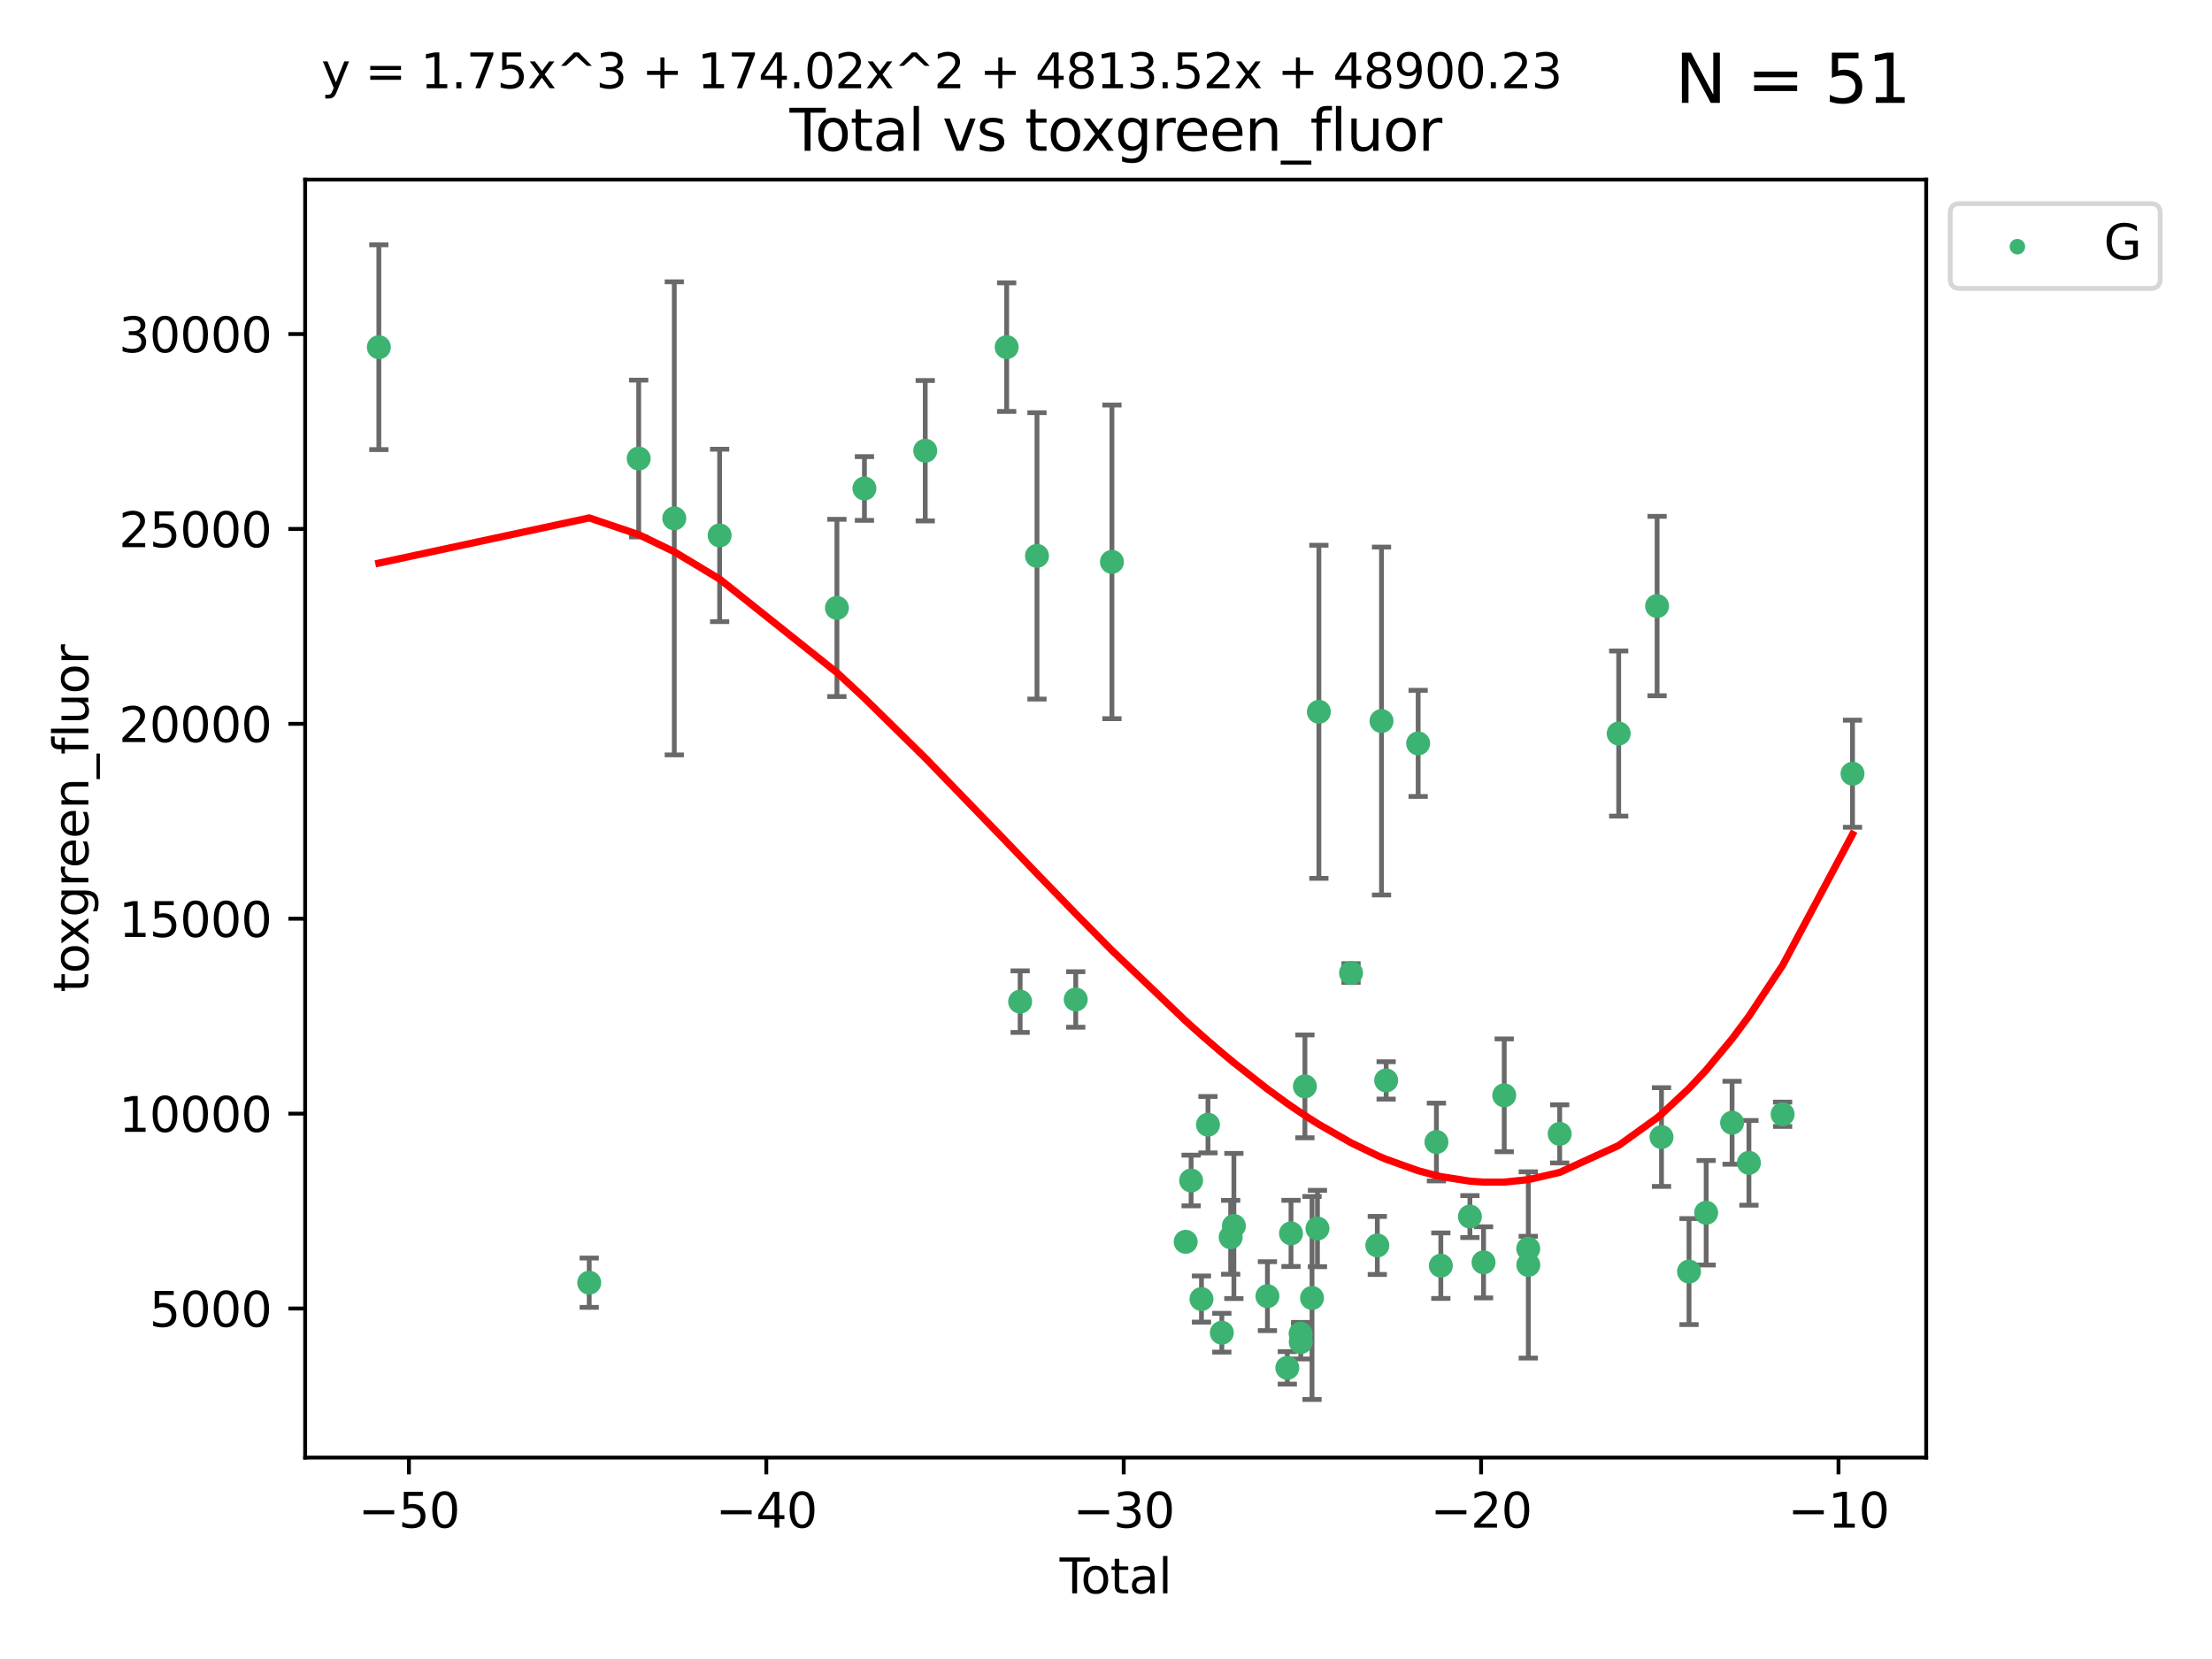 <?xml version="1.0" encoding="utf-8" standalone="no"?>
<!DOCTYPE svg PUBLIC "-//W3C//DTD SVG 1.1//EN"
  "http://www.w3.org/Graphics/SVG/1.1/DTD/svg11.dtd">
<svg xmlns:xlink="http://www.w3.org/1999/xlink" width="460.8pt" height="345.6pt" viewBox="0 0 460.8 345.6" xmlns="http://www.w3.org/2000/svg" version="1.1">
 <defs>
  <style type="text/css">*{stroke-linejoin: round; stroke-linecap: butt}</style>
 </defs>
 <g id="figure_1">
  <g id="patch_1">
   <path d="M 0 345.6 
L 460.8 345.6 
L 460.8 0 
L 0 0 
z
" style="fill: #ffffff"/>
  </g>
  <g id="axes_1">
   <g id="patch_2">
    <path d="M 63.571 303.64 
L 401.26 303.64 
L 401.26 37.411 
L 63.571 37.411 
z
" style="fill: #ffffff"/>
   </g>
   <g id="PathCollection_1">
    <defs>
     <path id="me8d626bace" d="M 0 1.118 
C 0.297 1.118 0.581 1 0.791 0.791 
C 1 0.581 1.118 0.297 1.118 0 
C 1.118 -0.297 1 -0.581 0.791 -0.791 
C 0.581 -1 0.297 -1.118 0 -1.118 
C -0.297 -1.118 -0.581 -1 -0.791 -0.791 
C -1 -0.581 -1.118 -0.297 -1.118 0 
C -1.118 0.297 -1 0.581 -0.791 0.791 
C -0.581 1 -0.297 1.118 0 1.118 
z
" style="stroke: #3cb371"/>
    </defs>
    <g clip-path="url(#pcc3617533b)">
     <use xlink:href="#me8d626bace" x="78.921" y="72.327" style="fill: #3cb371; stroke: #3cb371"/>
     <use xlink:href="#me8d626bace" x="122.745" y="267.206" style="fill: #3cb371; stroke: #3cb371"/>
     <use xlink:href="#me8d626bace" x="133.054" y="95.518" style="fill: #3cb371; stroke: #3cb371"/>
     <use xlink:href="#me8d626bace" x="140.466" y="107.984" style="fill: #3cb371; stroke: #3cb371"/>
     <use xlink:href="#me8d626bace" x="149.915" y="111.538" style="fill: #3cb371; stroke: #3cb371"/>
     <use xlink:href="#me8d626bace" x="174.347" y="126.639" style="fill: #3cb371; stroke: #3cb371"/>
     <use xlink:href="#me8d626bace" x="180.076" y="101.76" style="fill: #3cb371; stroke: #3cb371"/>
     <use xlink:href="#me8d626bace" x="192.744" y="93.893" style="fill: #3cb371; stroke: #3cb371"/>
     <use xlink:href="#me8d626bace" x="209.708" y="72.318" style="fill: #3cb371; stroke: #3cb371"/>
     <use xlink:href="#me8d626bace" x="212.514" y="208.659" style="fill: #3cb371; stroke: #3cb371"/>
     <use xlink:href="#me8d626bace" x="216.022" y="115.802" style="fill: #3cb371; stroke: #3cb371"/>
     <use xlink:href="#me8d626bace" x="224.094" y="208.206" style="fill: #3cb371; stroke: #3cb371"/>
     <use xlink:href="#me8d626bace" x="231.636" y="117.046" style="fill: #3cb371; stroke: #3cb371"/>
     <use xlink:href="#me8d626bace" x="246.995" y="258.688" style="fill: #3cb371; stroke: #3cb371"/>
     <use xlink:href="#me8d626bace" x="248.132" y="245.917" style="fill: #3cb371; stroke: #3cb371"/>
     <use xlink:href="#me8d626bace" x="250.289" y="270.616" style="fill: #3cb371; stroke: #3cb371"/>
     <use xlink:href="#me8d626bace" x="251.643" y="234.294" style="fill: #3cb371; stroke: #3cb371"/>
     <use xlink:href="#me8d626bace" x="254.53" y="277.63" style="fill: #3cb371; stroke: #3cb371"/>
     <use xlink:href="#me8d626bace" x="256.372" y="257.745" style="fill: #3cb371; stroke: #3cb371"/>
     <use xlink:href="#me8d626bace" x="257.041" y="255.388" style="fill: #3cb371; stroke: #3cb371"/>
     <use xlink:href="#me8d626bace" x="264.028" y="270.013" style="fill: #3cb371; stroke: #3cb371"/>
     <use xlink:href="#me8d626bace" x="268.172" y="284.949" style="fill: #3cb371; stroke: #3cb371"/>
     <use xlink:href="#me8d626bace" x="268.941" y="256.942" style="fill: #3cb371; stroke: #3cb371"/>
     <use xlink:href="#me8d626bace" x="270.942" y="277.823" style="fill: #3cb371; stroke: #3cb371"/>
     <use xlink:href="#me8d626bace" x="270.973" y="279.581" style="fill: #3cb371; stroke: #3cb371"/>
     <use xlink:href="#me8d626bace" x="271.837" y="226.311" style="fill: #3cb371; stroke: #3cb371"/>
     <use xlink:href="#me8d626bace" x="273.319" y="270.391" style="fill: #3cb371; stroke: #3cb371"/>
     <use xlink:href="#me8d626bace" x="274.449" y="255.917" style="fill: #3cb371; stroke: #3cb371"/>
     <use xlink:href="#me8d626bace" x="274.747" y="148.281" style="fill: #3cb371; stroke: #3cb371"/>
     <use xlink:href="#me8d626bace" x="281.447" y="202.694" style="fill: #3cb371; stroke: #3cb371"/>
     <use xlink:href="#me8d626bace" x="286.92" y="259.449" style="fill: #3cb371; stroke: #3cb371"/>
     <use xlink:href="#me8d626bace" x="287.795" y="150.205" style="fill: #3cb371; stroke: #3cb371"/>
     <use xlink:href="#me8d626bace" x="288.761" y="225.07" style="fill: #3cb371; stroke: #3cb371"/>
     <use xlink:href="#me8d626bace" x="295.426" y="154.861" style="fill: #3cb371; stroke: #3cb371"/>
     <use xlink:href="#me8d626bace" x="299.234" y="237.906" style="fill: #3cb371; stroke: #3cb371"/>
     <use xlink:href="#me8d626bace" x="300.153" y="263.665" style="fill: #3cb371; stroke: #3cb371"/>
     <use xlink:href="#me8d626bace" x="306.209" y="253.432" style="fill: #3cb371; stroke: #3cb371"/>
     <use xlink:href="#me8d626bace" x="309.049" y="262.969" style="fill: #3cb371; stroke: #3cb371"/>
     <use xlink:href="#me8d626bace" x="313.358" y="228.173" style="fill: #3cb371; stroke: #3cb371"/>
     <use xlink:href="#me8d626bace" x="318.359" y="260.126" style="fill: #3cb371; stroke: #3cb371"/>
     <use xlink:href="#me8d626bace" x="318.374" y="263.507" style="fill: #3cb371; stroke: #3cb371"/>
     <use xlink:href="#me8d626bace" x="324.91" y="236.207" style="fill: #3cb371; stroke: #3cb371"/>
     <use xlink:href="#me8d626bace" x="337.204" y="152.808" style="fill: #3cb371; stroke: #3cb371"/>
     <use xlink:href="#me8d626bace" x="345.204" y="126.249" style="fill: #3cb371; stroke: #3cb371"/>
     <use xlink:href="#me8d626bace" x="346.122" y="236.868" style="fill: #3cb371; stroke: #3cb371"/>
     <use xlink:href="#me8d626bace" x="351.854" y="264.894" style="fill: #3cb371; stroke: #3cb371"/>
     <use xlink:href="#me8d626bace" x="355.424" y="252.638" style="fill: #3cb371; stroke: #3cb371"/>
     <use xlink:href="#me8d626bace" x="360.826" y="233.884" style="fill: #3cb371; stroke: #3cb371"/>
     <use xlink:href="#me8d626bace" x="364.333" y="242.242" style="fill: #3cb371; stroke: #3cb371"/>
     <use xlink:href="#me8d626bace" x="371.349" y="232.121" style="fill: #3cb371; stroke: #3cb371"/>
     <use xlink:href="#me8d626bace" x="385.911" y="161.178" style="fill: #3cb371; stroke: #3cb371"/>
    </g>
   </g>
   <g id="matplotlib.axis_1">
    <g id="xtick_1">
     <g id="line2d_1">
      <defs>
       <path id="m3d1a336d02" d="M 0 0 
L 0 3.5 
" style="stroke: #000000; stroke-width: 0.8"/>
      </defs>
      <g>
       <use xlink:href="#m3d1a336d02" x="85.187" y="303.64" style="stroke: #000000; stroke-width: 0.8"/>
      </g>
     </g>
     <g id="text_1">
      <!-- −50 -->
      <g transform="translate(74.634 318.238)scale(0.1 -0.1)">
       <defs>
        <path id="DejaVuSans-2212" d="M 678 2272 
L 4684 2272 
L 4684 1741 
L 678 1741 
L 678 2272 
z
" transform="scale(0.016)"/>
        <path id="DejaVuSans-35" d="M 691 4666 
L 3169 4666 
L 3169 4134 
L 1269 4134 
L 1269 2991 
Q 1406 3038 1543 3061 
Q 1681 3084 1819 3084 
Q 2600 3084 3056 2656 
Q 3513 2228 3513 1497 
Q 3513 744 3044 326 
Q 2575 -91 1722 -91 
Q 1428 -91 1123 -41 
Q 819 9 494 109 
L 494 744 
Q 775 591 1075 516 
Q 1375 441 1709 441 
Q 2250 441 2565 725 
Q 2881 1009 2881 1497 
Q 2881 1984 2565 2268 
Q 2250 2553 1709 2553 
Q 1456 2553 1204 2497 
Q 953 2441 691 2322 
L 691 4666 
z
" transform="scale(0.016)"/>
        <path id="DejaVuSans-30" d="M 2034 4250 
Q 1547 4250 1301 3770 
Q 1056 3291 1056 2328 
Q 1056 1369 1301 889 
Q 1547 409 2034 409 
Q 2525 409 2770 889 
Q 3016 1369 3016 2328 
Q 3016 3291 2770 3770 
Q 2525 4250 2034 4250 
z
M 2034 4750 
Q 2819 4750 3233 4129 
Q 3647 3509 3647 2328 
Q 3647 1150 3233 529 
Q 2819 -91 2034 -91 
Q 1250 -91 836 529 
Q 422 1150 422 2328 
Q 422 3509 836 4129 
Q 1250 4750 2034 4750 
z
" transform="scale(0.016)"/>
       </defs>
       <use xlink:href="#DejaVuSans-2212"/>
       <use xlink:href="#DejaVuSans-35" x="83.789"/>
       <use xlink:href="#DejaVuSans-30" x="147.412"/>
      </g>
     </g>
    </g>
    <g id="xtick_2">
     <g id="line2d_2">
      <g>
       <use xlink:href="#m3d1a336d02" x="159.638" y="303.64" style="stroke: #000000; stroke-width: 0.8"/>
      </g>
     </g>
     <g id="text_2">
      <!-- −40 -->
      <g transform="translate(149.086 318.238)scale(0.1 -0.1)">
       <defs>
        <path id="DejaVuSans-34" d="M 2419 4116 
L 825 1625 
L 2419 1625 
L 2419 4116 
z
M 2253 4666 
L 3047 4666 
L 3047 1625 
L 3713 1625 
L 3713 1100 
L 3047 1100 
L 3047 0 
L 2419 0 
L 2419 1100 
L 313 1100 
L 313 1709 
L 2253 4666 
z
" transform="scale(0.016)"/>
       </defs>
       <use xlink:href="#DejaVuSans-2212"/>
       <use xlink:href="#DejaVuSans-34" x="83.789"/>
       <use xlink:href="#DejaVuSans-30" x="147.412"/>
      </g>
     </g>
    </g>
    <g id="xtick_3">
     <g id="line2d_3">
      <g>
       <use xlink:href="#m3d1a336d02" x="234.089" y="303.64" style="stroke: #000000; stroke-width: 0.8"/>
      </g>
     </g>
     <g id="text_3">
      <!-- −30 -->
      <g transform="translate(223.537 318.238)scale(0.1 -0.1)">
       <defs>
        <path id="DejaVuSans-33" d="M 2597 2516 
Q 3050 2419 3304 2112 
Q 3559 1806 3559 1356 
Q 3559 666 3084 287 
Q 2609 -91 1734 -91 
Q 1441 -91 1130 -33 
Q 819 25 488 141 
L 488 750 
Q 750 597 1062 519 
Q 1375 441 1716 441 
Q 2309 441 2620 675 
Q 2931 909 2931 1356 
Q 2931 1769 2642 2001 
Q 2353 2234 1838 2234 
L 1294 2234 
L 1294 2753 
L 1863 2753 
Q 2328 2753 2575 2939 
Q 2822 3125 2822 3475 
Q 2822 3834 2567 4026 
Q 2313 4219 1838 4219 
Q 1578 4219 1281 4162 
Q 984 4106 628 3988 
L 628 4550 
Q 988 4650 1302 4700 
Q 1616 4750 1894 4750 
Q 2613 4750 3031 4423 
Q 3450 4097 3450 3541 
Q 3450 3153 3228 2886 
Q 3006 2619 2597 2516 
z
" transform="scale(0.016)"/>
       </defs>
       <use xlink:href="#DejaVuSans-2212"/>
       <use xlink:href="#DejaVuSans-33" x="83.789"/>
       <use xlink:href="#DejaVuSans-30" x="147.412"/>
      </g>
     </g>
    </g>
    <g id="xtick_4">
     <g id="line2d_4">
      <g>
       <use xlink:href="#m3d1a336d02" x="308.541" y="303.64" style="stroke: #000000; stroke-width: 0.8"/>
      </g>
     </g>
     <g id="text_4">
      <!-- −20 -->
      <g transform="translate(297.988 318.238)scale(0.1 -0.1)">
       <defs>
        <path id="DejaVuSans-32" d="M 1228 531 
L 3431 531 
L 3431 0 
L 469 0 
L 469 531 
Q 828 903 1448 1529 
Q 2069 2156 2228 2338 
Q 2531 2678 2651 2914 
Q 2772 3150 2772 3378 
Q 2772 3750 2511 3984 
Q 2250 4219 1831 4219 
Q 1534 4219 1204 4116 
Q 875 4013 500 3803 
L 500 4441 
Q 881 4594 1212 4672 
Q 1544 4750 1819 4750 
Q 2544 4750 2975 4387 
Q 3406 4025 3406 3419 
Q 3406 3131 3298 2873 
Q 3191 2616 2906 2266 
Q 2828 2175 2409 1742 
Q 1991 1309 1228 531 
z
" transform="scale(0.016)"/>
       </defs>
       <use xlink:href="#DejaVuSans-2212"/>
       <use xlink:href="#DejaVuSans-32" x="83.789"/>
       <use xlink:href="#DejaVuSans-30" x="147.412"/>
      </g>
     </g>
    </g>
    <g id="xtick_5">
     <g id="line2d_5">
      <g>
       <use xlink:href="#m3d1a336d02" x="382.992" y="303.64" style="stroke: #000000; stroke-width: 0.8"/>
      </g>
     </g>
     <g id="text_5">
      <!-- −10 -->
      <g transform="translate(372.44 318.238)scale(0.1 -0.1)">
       <defs>
        <path id="DejaVuSans-31" d="M 794 531 
L 1825 531 
L 1825 4091 
L 703 3866 
L 703 4441 
L 1819 4666 
L 2450 4666 
L 2450 531 
L 3481 531 
L 3481 0 
L 794 0 
L 794 531 
z
" transform="scale(0.016)"/>
       </defs>
       <use xlink:href="#DejaVuSans-2212"/>
       <use xlink:href="#DejaVuSans-31" x="83.789"/>
       <use xlink:href="#DejaVuSans-30" x="147.412"/>
      </g>
     </g>
    </g>
    <g id="text_6">
     <!-- Total -->
     <g transform="translate(220.739 331.917)scale(0.1 -0.1)">
      <defs>
       <path id="DejaVuSans-54" d="M -19 4666 
L 3928 4666 
L 3928 4134 
L 2272 4134 
L 2272 0 
L 1638 0 
L 1638 4134 
L -19 4134 
L -19 4666 
z
" transform="scale(0.016)"/>
       <path id="DejaVuSans-6f" d="M 1959 3097 
Q 1497 3097 1228 2736 
Q 959 2375 959 1747 
Q 959 1119 1226 758 
Q 1494 397 1959 397 
Q 2419 397 2687 759 
Q 2956 1122 2956 1747 
Q 2956 2369 2687 2733 
Q 2419 3097 1959 3097 
z
M 1959 3584 
Q 2709 3584 3137 3096 
Q 3566 2609 3566 1747 
Q 3566 888 3137 398 
Q 2709 -91 1959 -91 
Q 1206 -91 779 398 
Q 353 888 353 1747 
Q 353 2609 779 3096 
Q 1206 3584 1959 3584 
z
" transform="scale(0.016)"/>
       <path id="DejaVuSans-74" d="M 1172 4494 
L 1172 3500 
L 2356 3500 
L 2356 3053 
L 1172 3053 
L 1172 1153 
Q 1172 725 1289 603 
Q 1406 481 1766 481 
L 2356 481 
L 2356 0 
L 1766 0 
Q 1100 0 847 248 
Q 594 497 594 1153 
L 594 3053 
L 172 3053 
L 172 3500 
L 594 3500 
L 594 4494 
L 1172 4494 
z
" transform="scale(0.016)"/>
       <path id="DejaVuSans-61" d="M 2194 1759 
Q 1497 1759 1228 1600 
Q 959 1441 959 1056 
Q 959 750 1161 570 
Q 1363 391 1709 391 
Q 2188 391 2477 730 
Q 2766 1069 2766 1631 
L 2766 1759 
L 2194 1759 
z
M 3341 1997 
L 3341 0 
L 2766 0 
L 2766 531 
Q 2569 213 2275 61 
Q 1981 -91 1556 -91 
Q 1019 -91 701 211 
Q 384 513 384 1019 
Q 384 1609 779 1909 
Q 1175 2209 1959 2209 
L 2766 2209 
L 2766 2266 
Q 2766 2663 2505 2880 
Q 2244 3097 1772 3097 
Q 1472 3097 1187 3025 
Q 903 2953 641 2809 
L 641 3341 
Q 956 3463 1253 3523 
Q 1550 3584 1831 3584 
Q 2591 3584 2966 3190 
Q 3341 2797 3341 1997 
z
" transform="scale(0.016)"/>
       <path id="DejaVuSans-6c" d="M 603 4863 
L 1178 4863 
L 1178 0 
L 603 0 
L 603 4863 
z
" transform="scale(0.016)"/>
      </defs>
      <use xlink:href="#DejaVuSans-54"/>
      <use xlink:href="#DejaVuSans-6f" x="44.084"/>
      <use xlink:href="#DejaVuSans-74" x="105.266"/>
      <use xlink:href="#DejaVuSans-61" x="144.475"/>
      <use xlink:href="#DejaVuSans-6c" x="205.754"/>
     </g>
    </g>
   </g>
   <g id="matplotlib.axis_2">
    <g id="ytick_1">
     <g id="line2d_6">
      <defs>
       <path id="mfda816d63c" d="M 0 0 
L -3.5 0 
" style="stroke: #000000; stroke-width: 0.8"/>
      </defs>
      <g>
       <use xlink:href="#mfda816d63c" x="63.571" y="272.585" style="stroke: #000000; stroke-width: 0.8"/>
      </g>
     </g>
     <g id="text_7">
      <!-- 5000 -->
      <g transform="translate(31.121 276.385)scale(0.1 -0.1)">
       <use xlink:href="#DejaVuSans-35"/>
       <use xlink:href="#DejaVuSans-30" x="63.623"/>
       <use xlink:href="#DejaVuSans-30" x="127.246"/>
       <use xlink:href="#DejaVuSans-30" x="190.869"/>
      </g>
     </g>
    </g>
    <g id="ytick_2">
     <g id="line2d_7">
      <g>
       <use xlink:href="#mfda816d63c" x="63.571" y="231.986" style="stroke: #000000; stroke-width: 0.8"/>
      </g>
     </g>
     <g id="text_8">
      <!-- 10000 -->
      <g transform="translate(24.759 235.785)scale(0.1 -0.1)">
       <use xlink:href="#DejaVuSans-31"/>
       <use xlink:href="#DejaVuSans-30" x="63.623"/>
       <use xlink:href="#DejaVuSans-30" x="127.246"/>
       <use xlink:href="#DejaVuSans-30" x="190.869"/>
       <use xlink:href="#DejaVuSans-30" x="254.492"/>
      </g>
     </g>
    </g>
    <g id="ytick_3">
     <g id="line2d_8">
      <g>
       <use xlink:href="#mfda816d63c" x="63.571" y="191.386" style="stroke: #000000; stroke-width: 0.8"/>
      </g>
     </g>
     <g id="text_9">
      <!-- 15000 -->
      <g transform="translate(24.759 195.185)scale(0.1 -0.1)">
       <use xlink:href="#DejaVuSans-31"/>
       <use xlink:href="#DejaVuSans-35" x="63.623"/>
       <use xlink:href="#DejaVuSans-30" x="127.246"/>
       <use xlink:href="#DejaVuSans-30" x="190.869"/>
       <use xlink:href="#DejaVuSans-30" x="254.492"/>
      </g>
     </g>
    </g>
    <g id="ytick_4">
     <g id="line2d_9">
      <g>
       <use xlink:href="#mfda816d63c" x="63.571" y="150.786" style="stroke: #000000; stroke-width: 0.8"/>
      </g>
     </g>
     <g id="text_10">
      <!-- 20000 -->
      <g transform="translate(24.759 154.586)scale(0.1 -0.1)">
       <use xlink:href="#DejaVuSans-32"/>
       <use xlink:href="#DejaVuSans-30" x="63.623"/>
       <use xlink:href="#DejaVuSans-30" x="127.246"/>
       <use xlink:href="#DejaVuSans-30" x="190.869"/>
       <use xlink:href="#DejaVuSans-30" x="254.492"/>
      </g>
     </g>
    </g>
    <g id="ytick_5">
     <g id="line2d_10">
      <g>
       <use xlink:href="#mfda816d63c" x="63.571" y="110.187" style="stroke: #000000; stroke-width: 0.8"/>
      </g>
     </g>
     <g id="text_11">
      <!-- 25000 -->
      <g transform="translate(24.759 113.986)scale(0.1 -0.1)">
       <use xlink:href="#DejaVuSans-32"/>
       <use xlink:href="#DejaVuSans-35" x="63.623"/>
       <use xlink:href="#DejaVuSans-30" x="127.246"/>
       <use xlink:href="#DejaVuSans-30" x="190.869"/>
       <use xlink:href="#DejaVuSans-30" x="254.492"/>
      </g>
     </g>
    </g>
    <g id="ytick_6">
     <g id="line2d_11">
      <g>
       <use xlink:href="#mfda816d63c" x="63.571" y="69.587" style="stroke: #000000; stroke-width: 0.8"/>
      </g>
     </g>
     <g id="text_12">
      <!-- 30000 -->
      <g transform="translate(24.759 73.386)scale(0.1 -0.1)">
       <use xlink:href="#DejaVuSans-33"/>
       <use xlink:href="#DejaVuSans-30" x="63.623"/>
       <use xlink:href="#DejaVuSans-30" x="127.246"/>
       <use xlink:href="#DejaVuSans-30" x="190.869"/>
       <use xlink:href="#DejaVuSans-30" x="254.492"/>
      </g>
     </g>
    </g>
    <g id="text_13">
     <!-- toxgreen_fluor -->
     <g transform="translate(18.401 206.72)rotate(-90)scale(0.1 -0.1)">
      <defs>
       <path id="DejaVuSans-78" d="M 3513 3500 
L 2247 1797 
L 3578 0 
L 2900 0 
L 1881 1375 
L 863 0 
L 184 0 
L 1544 1831 
L 300 3500 
L 978 3500 
L 1906 2253 
L 2834 3500 
L 3513 3500 
z
" transform="scale(0.016)"/>
       <path id="DejaVuSans-67" d="M 2906 1791 
Q 2906 2416 2648 2759 
Q 2391 3103 1925 3103 
Q 1463 3103 1205 2759 
Q 947 2416 947 1791 
Q 947 1169 1205 825 
Q 1463 481 1925 481 
Q 2391 481 2648 825 
Q 2906 1169 2906 1791 
z
M 3481 434 
Q 3481 -459 3084 -895 
Q 2688 -1331 1869 -1331 
Q 1566 -1331 1297 -1286 
Q 1028 -1241 775 -1147 
L 775 -588 
Q 1028 -725 1275 -790 
Q 1522 -856 1778 -856 
Q 2344 -856 2625 -561 
Q 2906 -266 2906 331 
L 2906 616 
Q 2728 306 2450 153 
Q 2172 0 1784 0 
Q 1141 0 747 490 
Q 353 981 353 1791 
Q 353 2603 747 3093 
Q 1141 3584 1784 3584 
Q 2172 3584 2450 3431 
Q 2728 3278 2906 2969 
L 2906 3500 
L 3481 3500 
L 3481 434 
z
" transform="scale(0.016)"/>
       <path id="DejaVuSans-72" d="M 2631 2963 
Q 2534 3019 2420 3045 
Q 2306 3072 2169 3072 
Q 1681 3072 1420 2755 
Q 1159 2438 1159 1844 
L 1159 0 
L 581 0 
L 581 3500 
L 1159 3500 
L 1159 2956 
Q 1341 3275 1631 3429 
Q 1922 3584 2338 3584 
Q 2397 3584 2469 3576 
Q 2541 3569 2628 3553 
L 2631 2963 
z
" transform="scale(0.016)"/>
       <path id="DejaVuSans-65" d="M 3597 1894 
L 3597 1613 
L 953 1613 
Q 991 1019 1311 708 
Q 1631 397 2203 397 
Q 2534 397 2845 478 
Q 3156 559 3463 722 
L 3463 178 
Q 3153 47 2828 -22 
Q 2503 -91 2169 -91 
Q 1331 -91 842 396 
Q 353 884 353 1716 
Q 353 2575 817 3079 
Q 1281 3584 2069 3584 
Q 2775 3584 3186 3129 
Q 3597 2675 3597 1894 
z
M 3022 2063 
Q 3016 2534 2758 2815 
Q 2500 3097 2075 3097 
Q 1594 3097 1305 2825 
Q 1016 2553 972 2059 
L 3022 2063 
z
" transform="scale(0.016)"/>
       <path id="DejaVuSans-6e" d="M 3513 2113 
L 3513 0 
L 2938 0 
L 2938 2094 
Q 2938 2591 2744 2837 
Q 2550 3084 2163 3084 
Q 1697 3084 1428 2787 
Q 1159 2491 1159 1978 
L 1159 0 
L 581 0 
L 581 3500 
L 1159 3500 
L 1159 2956 
Q 1366 3272 1645 3428 
Q 1925 3584 2291 3584 
Q 2894 3584 3203 3211 
Q 3513 2838 3513 2113 
z
" transform="scale(0.016)"/>
       <path id="DejaVuSans-5f" d="M 3263 -1063 
L 3263 -1509 
L -63 -1509 
L -63 -1063 
L 3263 -1063 
z
" transform="scale(0.016)"/>
       <path id="DejaVuSans-66" d="M 2375 4863 
L 2375 4384 
L 1825 4384 
Q 1516 4384 1395 4259 
Q 1275 4134 1275 3809 
L 1275 3500 
L 2222 3500 
L 2222 3053 
L 1275 3053 
L 1275 0 
L 697 0 
L 697 3053 
L 147 3053 
L 147 3500 
L 697 3500 
L 697 3744 
Q 697 4328 969 4595 
Q 1241 4863 1831 4863 
L 2375 4863 
z
" transform="scale(0.016)"/>
       <path id="DejaVuSans-75" d="M 544 1381 
L 544 3500 
L 1119 3500 
L 1119 1403 
Q 1119 906 1312 657 
Q 1506 409 1894 409 
Q 2359 409 2629 706 
Q 2900 1003 2900 1516 
L 2900 3500 
L 3475 3500 
L 3475 0 
L 2900 0 
L 2900 538 
Q 2691 219 2414 64 
Q 2138 -91 1772 -91 
Q 1169 -91 856 284 
Q 544 659 544 1381 
z
M 1991 3584 
L 1991 3584 
z
" transform="scale(0.016)"/>
      </defs>
      <use xlink:href="#DejaVuSans-74"/>
      <use xlink:href="#DejaVuSans-6f" x="39.209"/>
      <use xlink:href="#DejaVuSans-78" x="97.266"/>
      <use xlink:href="#DejaVuSans-67" x="156.445"/>
      <use xlink:href="#DejaVuSans-72" x="219.922"/>
      <use xlink:href="#DejaVuSans-65" x="258.785"/>
      <use xlink:href="#DejaVuSans-65" x="320.309"/>
      <use xlink:href="#DejaVuSans-6e" x="381.832"/>
      <use xlink:href="#DejaVuSans-5f" x="445.211"/>
      <use xlink:href="#DejaVuSans-66" x="495.211"/>
      <use xlink:href="#DejaVuSans-6c" x="530.416"/>
      <use xlink:href="#DejaVuSans-75" x="558.199"/>
      <use xlink:href="#DejaVuSans-6f" x="621.578"/>
      <use xlink:href="#DejaVuSans-72" x="682.76"/>
     </g>
    </g>
   </g>
   <g id="LineCollection_1">
    <path d="M 78.921 93.66 
L 78.921 50.995 
" clip-path="url(#pcc3617533b)" style="fill: none; stroke: #696969"/>
    <path d="M 122.745 272.342 
L 122.745 262.07 
" clip-path="url(#pcc3617533b)" style="fill: none; stroke: #696969"/>
    <path d="M 133.054 111.85 
L 133.054 79.186 
" clip-path="url(#pcc3617533b)" style="fill: none; stroke: #696969"/>
    <path d="M 140.466 157.259 
L 140.466 58.709 
" clip-path="url(#pcc3617533b)" style="fill: none; stroke: #696969"/>
    <path d="M 149.915 129.495 
L 149.915 93.581 
" clip-path="url(#pcc3617533b)" style="fill: none; stroke: #696969"/>
    <path d="M 174.347 145.099 
L 174.347 108.179 
" clip-path="url(#pcc3617533b)" style="fill: none; stroke: #696969"/>
    <path d="M 180.076 108.398 
L 180.076 95.122 
" clip-path="url(#pcc3617533b)" style="fill: none; stroke: #696969"/>
    <path d="M 192.744 108.517 
L 192.744 79.27 
" clip-path="url(#pcc3617533b)" style="fill: none; stroke: #696969"/>
    <path d="M 209.708 85.708 
L 209.708 58.929 
" clip-path="url(#pcc3617533b)" style="fill: none; stroke: #696969"/>
    <path d="M 212.514 215.072 
L 212.514 202.247 
" clip-path="url(#pcc3617533b)" style="fill: none; stroke: #696969"/>
    <path d="M 216.022 145.631 
L 216.022 85.973 
" clip-path="url(#pcc3617533b)" style="fill: none; stroke: #696969"/>
    <path d="M 224.094 213.99 
L 224.094 202.423 
" clip-path="url(#pcc3617533b)" style="fill: none; stroke: #696969"/>
    <path d="M 231.636 149.719 
L 231.636 84.373 
" clip-path="url(#pcc3617533b)" style="fill: none; stroke: #696969"/>
    <path d="M 246.995 259.698 
L 246.995 257.678 
" clip-path="url(#pcc3617533b)" style="fill: none; stroke: #696969"/>
    <path d="M 248.132 251.199 
L 248.132 240.634 
" clip-path="url(#pcc3617533b)" style="fill: none; stroke: #696969"/>
    <path d="M 250.289 275.424 
L 250.289 265.807 
" clip-path="url(#pcc3617533b)" style="fill: none; stroke: #696969"/>
    <path d="M 251.643 240.17 
L 251.643 228.418 
" clip-path="url(#pcc3617533b)" style="fill: none; stroke: #696969"/>
    <path d="M 254.53 281.668 
L 254.53 273.592 
" clip-path="url(#pcc3617533b)" style="fill: none; stroke: #696969"/>
    <path d="M 256.372 265.435 
L 256.372 250.054 
" clip-path="url(#pcc3617533b)" style="fill: none; stroke: #696969"/>
    <path d="M 257.041 270.506 
L 257.041 240.27 
" clip-path="url(#pcc3617533b)" style="fill: none; stroke: #696969"/>
    <path d="M 264.028 277.193 
L 264.028 262.833 
" clip-path="url(#pcc3617533b)" style="fill: none; stroke: #696969"/>
    <path d="M 268.172 288.332 
L 268.172 281.565 
" clip-path="url(#pcc3617533b)" style="fill: none; stroke: #696969"/>
    <path d="M 268.941 263.837 
L 268.941 250.048 
" clip-path="url(#pcc3617533b)" style="fill: none; stroke: #696969"/>
    <path d="M 270.942 280.166 
L 270.942 275.48 
" clip-path="url(#pcc3617533b)" style="fill: none; stroke: #696969"/>
    <path d="M 270.973 283.098 
L 270.973 276.064 
" clip-path="url(#pcc3617533b)" style="fill: none; stroke: #696969"/>
    <path d="M 271.837 237.024 
L 271.837 215.598 
" clip-path="url(#pcc3617533b)" style="fill: none; stroke: #696969"/>
    <path d="M 273.319 291.539 
L 273.319 249.243 
" clip-path="url(#pcc3617533b)" style="fill: none; stroke: #696969"/>
    <path d="M 274.449 263.871 
L 274.449 247.962 
" clip-path="url(#pcc3617533b)" style="fill: none; stroke: #696969"/>
    <path d="M 274.747 182.976 
L 274.747 113.586 
" clip-path="url(#pcc3617533b)" style="fill: none; stroke: #696969"/>
    <path d="M 281.447 204.642 
L 281.447 200.746 
" clip-path="url(#pcc3617533b)" style="fill: none; stroke: #696969"/>
    <path d="M 286.92 265.496 
L 286.92 253.401 
" clip-path="url(#pcc3617533b)" style="fill: none; stroke: #696969"/>
    <path d="M 287.795 186.442 
L 287.795 113.968 
" clip-path="url(#pcc3617533b)" style="fill: none; stroke: #696969"/>
    <path d="M 288.761 228.963 
L 288.761 221.177 
" clip-path="url(#pcc3617533b)" style="fill: none; stroke: #696969"/>
    <path d="M 295.426 165.916 
L 295.426 143.806 
" clip-path="url(#pcc3617533b)" style="fill: none; stroke: #696969"/>
    <path d="M 299.234 246.008 
L 299.234 229.804 
" clip-path="url(#pcc3617533b)" style="fill: none; stroke: #696969"/>
    <path d="M 300.153 270.49 
L 300.153 256.839 
" clip-path="url(#pcc3617533b)" style="fill: none; stroke: #696969"/>
    <path d="M 306.209 257.801 
L 306.209 249.064 
" clip-path="url(#pcc3617533b)" style="fill: none; stroke: #696969"/>
    <path d="M 309.049 270.382 
L 309.049 255.556 
" clip-path="url(#pcc3617533b)" style="fill: none; stroke: #696969"/>
    <path d="M 313.358 239.928 
L 313.358 216.418 
" clip-path="url(#pcc3617533b)" style="fill: none; stroke: #696969"/>
    <path d="M 318.359 262.716 
L 318.359 257.536 
" clip-path="url(#pcc3617533b)" style="fill: none; stroke: #696969"/>
    <path d="M 318.374 282.91 
L 318.374 244.104 
" clip-path="url(#pcc3617533b)" style="fill: none; stroke: #696969"/>
    <path d="M 324.91 242.261 
L 324.91 230.153 
" clip-path="url(#pcc3617533b)" style="fill: none; stroke: #696969"/>
    <path d="M 337.204 170.008 
L 337.204 135.609 
" clip-path="url(#pcc3617533b)" style="fill: none; stroke: #696969"/>
    <path d="M 345.204 144.938 
L 345.204 107.561 
" clip-path="url(#pcc3617533b)" style="fill: none; stroke: #696969"/>
    <path d="M 346.122 247.151 
L 346.122 226.586 
" clip-path="url(#pcc3617533b)" style="fill: none; stroke: #696969"/>
    <path d="M 351.854 275.936 
L 351.854 253.853 
" clip-path="url(#pcc3617533b)" style="fill: none; stroke: #696969"/>
    <path d="M 355.424 263.523 
L 355.424 241.753 
" clip-path="url(#pcc3617533b)" style="fill: none; stroke: #696969"/>
    <path d="M 360.826 242.526 
L 360.826 225.241 
" clip-path="url(#pcc3617533b)" style="fill: none; stroke: #696969"/>
    <path d="M 364.333 251.065 
L 364.333 233.419 
" clip-path="url(#pcc3617533b)" style="fill: none; stroke: #696969"/>
    <path d="M 371.349 234.656 
L 371.349 229.587 
" clip-path="url(#pcc3617533b)" style="fill: none; stroke: #696969"/>
    <path d="M 385.911 172.332 
L 385.911 150.024 
" clip-path="url(#pcc3617533b)" style="fill: none; stroke: #696969"/>
   </g>
   <g id="line2d_12">
    <defs>
     <path id="mbcbf0ba114" d="M 2 0 
L -2 -0 
" style="stroke: #696969"/>
    </defs>
    <g clip-path="url(#pcc3617533b)">
     <use xlink:href="#mbcbf0ba114" x="78.921" y="93.66" style="fill: #696969; stroke: #696969"/>
     <use xlink:href="#mbcbf0ba114" x="122.745" y="272.342" style="fill: #696969; stroke: #696969"/>
     <use xlink:href="#mbcbf0ba114" x="133.054" y="111.85" style="fill: #696969; stroke: #696969"/>
     <use xlink:href="#mbcbf0ba114" x="140.466" y="157.259" style="fill: #696969; stroke: #696969"/>
     <use xlink:href="#mbcbf0ba114" x="149.915" y="129.495" style="fill: #696969; stroke: #696969"/>
     <use xlink:href="#mbcbf0ba114" x="174.347" y="145.099" style="fill: #696969; stroke: #696969"/>
     <use xlink:href="#mbcbf0ba114" x="180.076" y="108.398" style="fill: #696969; stroke: #696969"/>
     <use xlink:href="#mbcbf0ba114" x="192.744" y="108.517" style="fill: #696969; stroke: #696969"/>
     <use xlink:href="#mbcbf0ba114" x="209.708" y="85.708" style="fill: #696969; stroke: #696969"/>
     <use xlink:href="#mbcbf0ba114" x="212.514" y="215.072" style="fill: #696969; stroke: #696969"/>
     <use xlink:href="#mbcbf0ba114" x="216.022" y="145.631" style="fill: #696969; stroke: #696969"/>
     <use xlink:href="#mbcbf0ba114" x="224.094" y="213.99" style="fill: #696969; stroke: #696969"/>
     <use xlink:href="#mbcbf0ba114" x="231.636" y="149.719" style="fill: #696969; stroke: #696969"/>
     <use xlink:href="#mbcbf0ba114" x="246.995" y="259.698" style="fill: #696969; stroke: #696969"/>
     <use xlink:href="#mbcbf0ba114" x="248.132" y="251.199" style="fill: #696969; stroke: #696969"/>
     <use xlink:href="#mbcbf0ba114" x="250.289" y="275.424" style="fill: #696969; stroke: #696969"/>
     <use xlink:href="#mbcbf0ba114" x="251.643" y="240.17" style="fill: #696969; stroke: #696969"/>
     <use xlink:href="#mbcbf0ba114" x="254.53" y="281.668" style="fill: #696969; stroke: #696969"/>
     <use xlink:href="#mbcbf0ba114" x="256.372" y="265.435" style="fill: #696969; stroke: #696969"/>
     <use xlink:href="#mbcbf0ba114" x="257.041" y="270.506" style="fill: #696969; stroke: #696969"/>
     <use xlink:href="#mbcbf0ba114" x="264.028" y="277.193" style="fill: #696969; stroke: #696969"/>
     <use xlink:href="#mbcbf0ba114" x="268.172" y="288.332" style="fill: #696969; stroke: #696969"/>
     <use xlink:href="#mbcbf0ba114" x="268.941" y="263.837" style="fill: #696969; stroke: #696969"/>
     <use xlink:href="#mbcbf0ba114" x="270.942" y="280.166" style="fill: #696969; stroke: #696969"/>
     <use xlink:href="#mbcbf0ba114" x="270.973" y="283.098" style="fill: #696969; stroke: #696969"/>
     <use xlink:href="#mbcbf0ba114" x="271.837" y="237.024" style="fill: #696969; stroke: #696969"/>
     <use xlink:href="#mbcbf0ba114" x="273.319" y="291.539" style="fill: #696969; stroke: #696969"/>
     <use xlink:href="#mbcbf0ba114" x="274.449" y="263.871" style="fill: #696969; stroke: #696969"/>
     <use xlink:href="#mbcbf0ba114" x="274.747" y="182.976" style="fill: #696969; stroke: #696969"/>
     <use xlink:href="#mbcbf0ba114" x="281.447" y="204.642" style="fill: #696969; stroke: #696969"/>
     <use xlink:href="#mbcbf0ba114" x="286.92" y="265.496" style="fill: #696969; stroke: #696969"/>
     <use xlink:href="#mbcbf0ba114" x="287.795" y="186.442" style="fill: #696969; stroke: #696969"/>
     <use xlink:href="#mbcbf0ba114" x="288.761" y="228.963" style="fill: #696969; stroke: #696969"/>
     <use xlink:href="#mbcbf0ba114" x="295.426" y="165.916" style="fill: #696969; stroke: #696969"/>
     <use xlink:href="#mbcbf0ba114" x="299.234" y="246.008" style="fill: #696969; stroke: #696969"/>
     <use xlink:href="#mbcbf0ba114" x="300.153" y="270.49" style="fill: #696969; stroke: #696969"/>
     <use xlink:href="#mbcbf0ba114" x="306.209" y="257.801" style="fill: #696969; stroke: #696969"/>
     <use xlink:href="#mbcbf0ba114" x="309.049" y="270.382" style="fill: #696969; stroke: #696969"/>
     <use xlink:href="#mbcbf0ba114" x="313.358" y="239.928" style="fill: #696969; stroke: #696969"/>
     <use xlink:href="#mbcbf0ba114" x="318.359" y="262.716" style="fill: #696969; stroke: #696969"/>
     <use xlink:href="#mbcbf0ba114" x="318.374" y="282.91" style="fill: #696969; stroke: #696969"/>
     <use xlink:href="#mbcbf0ba114" x="324.91" y="242.261" style="fill: #696969; stroke: #696969"/>
     <use xlink:href="#mbcbf0ba114" x="337.204" y="170.008" style="fill: #696969; stroke: #696969"/>
     <use xlink:href="#mbcbf0ba114" x="345.204" y="144.938" style="fill: #696969; stroke: #696969"/>
     <use xlink:href="#mbcbf0ba114" x="346.122" y="247.151" style="fill: #696969; stroke: #696969"/>
     <use xlink:href="#mbcbf0ba114" x="351.854" y="275.936" style="fill: #696969; stroke: #696969"/>
     <use xlink:href="#mbcbf0ba114" x="355.424" y="263.523" style="fill: #696969; stroke: #696969"/>
     <use xlink:href="#mbcbf0ba114" x="360.826" y="242.526" style="fill: #696969; stroke: #696969"/>
     <use xlink:href="#mbcbf0ba114" x="364.333" y="251.065" style="fill: #696969; stroke: #696969"/>
     <use xlink:href="#mbcbf0ba114" x="371.349" y="234.656" style="fill: #696969; stroke: #696969"/>
     <use xlink:href="#mbcbf0ba114" x="385.911" y="172.332" style="fill: #696969; stroke: #696969"/>
    </g>
   </g>
   <g id="line2d_13">
    <g clip-path="url(#pcc3617533b)">
     <use xlink:href="#mbcbf0ba114" x="78.921" y="50.995" style="fill: #696969; stroke: #696969"/>
     <use xlink:href="#mbcbf0ba114" x="122.745" y="262.07" style="fill: #696969; stroke: #696969"/>
     <use xlink:href="#mbcbf0ba114" x="133.054" y="79.186" style="fill: #696969; stroke: #696969"/>
     <use xlink:href="#mbcbf0ba114" x="140.466" y="58.709" style="fill: #696969; stroke: #696969"/>
     <use xlink:href="#mbcbf0ba114" x="149.915" y="93.581" style="fill: #696969; stroke: #696969"/>
     <use xlink:href="#mbcbf0ba114" x="174.347" y="108.179" style="fill: #696969; stroke: #696969"/>
     <use xlink:href="#mbcbf0ba114" x="180.076" y="95.122" style="fill: #696969; stroke: #696969"/>
     <use xlink:href="#mbcbf0ba114" x="192.744" y="79.27" style="fill: #696969; stroke: #696969"/>
     <use xlink:href="#mbcbf0ba114" x="209.708" y="58.929" style="fill: #696969; stroke: #696969"/>
     <use xlink:href="#mbcbf0ba114" x="212.514" y="202.247" style="fill: #696969; stroke: #696969"/>
     <use xlink:href="#mbcbf0ba114" x="216.022" y="85.973" style="fill: #696969; stroke: #696969"/>
     <use xlink:href="#mbcbf0ba114" x="224.094" y="202.423" style="fill: #696969; stroke: #696969"/>
     <use xlink:href="#mbcbf0ba114" x="231.636" y="84.373" style="fill: #696969; stroke: #696969"/>
     <use xlink:href="#mbcbf0ba114" x="246.995" y="257.678" style="fill: #696969; stroke: #696969"/>
     <use xlink:href="#mbcbf0ba114" x="248.132" y="240.634" style="fill: #696969; stroke: #696969"/>
     <use xlink:href="#mbcbf0ba114" x="250.289" y="265.807" style="fill: #696969; stroke: #696969"/>
     <use xlink:href="#mbcbf0ba114" x="251.643" y="228.418" style="fill: #696969; stroke: #696969"/>
     <use xlink:href="#mbcbf0ba114" x="254.53" y="273.592" style="fill: #696969; stroke: #696969"/>
     <use xlink:href="#mbcbf0ba114" x="256.372" y="250.054" style="fill: #696969; stroke: #696969"/>
     <use xlink:href="#mbcbf0ba114" x="257.041" y="240.27" style="fill: #696969; stroke: #696969"/>
     <use xlink:href="#mbcbf0ba114" x="264.028" y="262.833" style="fill: #696969; stroke: #696969"/>
     <use xlink:href="#mbcbf0ba114" x="268.172" y="281.565" style="fill: #696969; stroke: #696969"/>
     <use xlink:href="#mbcbf0ba114" x="268.941" y="250.048" style="fill: #696969; stroke: #696969"/>
     <use xlink:href="#mbcbf0ba114" x="270.942" y="275.48" style="fill: #696969; stroke: #696969"/>
     <use xlink:href="#mbcbf0ba114" x="270.973" y="276.064" style="fill: #696969; stroke: #696969"/>
     <use xlink:href="#mbcbf0ba114" x="271.837" y="215.598" style="fill: #696969; stroke: #696969"/>
     <use xlink:href="#mbcbf0ba114" x="273.319" y="249.243" style="fill: #696969; stroke: #696969"/>
     <use xlink:href="#mbcbf0ba114" x="274.449" y="247.962" style="fill: #696969; stroke: #696969"/>
     <use xlink:href="#mbcbf0ba114" x="274.747" y="113.586" style="fill: #696969; stroke: #696969"/>
     <use xlink:href="#mbcbf0ba114" x="281.447" y="200.746" style="fill: #696969; stroke: #696969"/>
     <use xlink:href="#mbcbf0ba114" x="286.92" y="253.401" style="fill: #696969; stroke: #696969"/>
     <use xlink:href="#mbcbf0ba114" x="287.795" y="113.968" style="fill: #696969; stroke: #696969"/>
     <use xlink:href="#mbcbf0ba114" x="288.761" y="221.177" style="fill: #696969; stroke: #696969"/>
     <use xlink:href="#mbcbf0ba114" x="295.426" y="143.806" style="fill: #696969; stroke: #696969"/>
     <use xlink:href="#mbcbf0ba114" x="299.234" y="229.804" style="fill: #696969; stroke: #696969"/>
     <use xlink:href="#mbcbf0ba114" x="300.153" y="256.839" style="fill: #696969; stroke: #696969"/>
     <use xlink:href="#mbcbf0ba114" x="306.209" y="249.064" style="fill: #696969; stroke: #696969"/>
     <use xlink:href="#mbcbf0ba114" x="309.049" y="255.556" style="fill: #696969; stroke: #696969"/>
     <use xlink:href="#mbcbf0ba114" x="313.358" y="216.418" style="fill: #696969; stroke: #696969"/>
     <use xlink:href="#mbcbf0ba114" x="318.359" y="257.536" style="fill: #696969; stroke: #696969"/>
     <use xlink:href="#mbcbf0ba114" x="318.374" y="244.104" style="fill: #696969; stroke: #696969"/>
     <use xlink:href="#mbcbf0ba114" x="324.91" y="230.153" style="fill: #696969; stroke: #696969"/>
     <use xlink:href="#mbcbf0ba114" x="337.204" y="135.609" style="fill: #696969; stroke: #696969"/>
     <use xlink:href="#mbcbf0ba114" x="345.204" y="107.561" style="fill: #696969; stroke: #696969"/>
     <use xlink:href="#mbcbf0ba114" x="346.122" y="226.586" style="fill: #696969; stroke: #696969"/>
     <use xlink:href="#mbcbf0ba114" x="351.854" y="253.853" style="fill: #696969; stroke: #696969"/>
     <use xlink:href="#mbcbf0ba114" x="355.424" y="241.753" style="fill: #696969; stroke: #696969"/>
     <use xlink:href="#mbcbf0ba114" x="360.826" y="225.241" style="fill: #696969; stroke: #696969"/>
     <use xlink:href="#mbcbf0ba114" x="364.333" y="233.419" style="fill: #696969; stroke: #696969"/>
     <use xlink:href="#mbcbf0ba114" x="371.349" y="229.587" style="fill: #696969; stroke: #696969"/>
     <use xlink:href="#mbcbf0ba114" x="385.911" y="150.024" style="fill: #696969; stroke: #696969"/>
    </g>
   </g>
   <g id="line2d_14">
    <path d="M 78.921 117.306 
L 122.745 107.887 
L 133.054 111.374 
L 140.466 114.945 
L 149.915 120.639 
L 174.347 140.116 
L 180.076 145.44 
L 192.744 157.89 
L 209.708 175.412 
L 212.514 178.342 
L 216.022 182 
L 224.094 190.349 
L 231.636 197.989 
L 246.995 212.684 
L 248.132 213.711 
L 250.289 215.63 
L 251.643 216.816 
L 254.53 219.291 
L 256.372 220.831 
L 257.041 221.383 
L 264.028 226.873 
L 268.172 229.88 
L 268.941 230.415 
L 270.942 231.776 
L 270.973 231.797 
L 271.837 232.369 
L 273.319 233.327 
L 274.449 234.039 
L 274.747 234.224 
L 281.447 238.062 
L 286.92 240.712 
L 287.795 241.092 
L 288.761 241.498 
L 295.426 243.88 
L 299.234 244.894 
L 300.153 245.1 
L 306.209 246.056 
L 309.049 246.258 
L 313.358 246.249 
L 318.359 245.744 
L 318.374 245.741 
L 324.91 244.235 
L 337.204 238.622 
L 345.204 232.87 
L 346.122 232.098 
L 351.854 226.739 
L 355.424 222.919 
L 360.826 216.411 
L 364.333 211.703 
L 371.349 201.104 
L 385.911 173.806 
" clip-path="url(#pcc3617533b)" style="fill: none; stroke: #ff0000; stroke-width: 1.5; stroke-linecap: square"/>
   </g>
   <g id="line2d_15">
    <defs>
     <path id="m8f4f85fc66" d="M 0 2 
C 0.53 2 1.039 1.789 1.414 1.414 
C 1.789 1.039 2 0.53 2 0 
C 2 -0.53 1.789 -1.039 1.414 -1.414 
C 1.039 -1.789 0.53 -2 0 -2 
C -0.53 -2 -1.039 -1.789 -1.414 -1.414 
C -1.789 -1.039 -2 -0.53 -2 0 
C -2 0.53 -1.789 1.039 -1.414 1.414 
C -1.039 1.789 -0.53 2 0 2 
z
" style="stroke: #3cb371"/>
    </defs>
    <g clip-path="url(#pcc3617533b)">
     <use xlink:href="#m8f4f85fc66" x="78.921" y="72.327" style="fill: #3cb371; stroke: #3cb371"/>
     <use xlink:href="#m8f4f85fc66" x="122.745" y="267.206" style="fill: #3cb371; stroke: #3cb371"/>
     <use xlink:href="#m8f4f85fc66" x="133.054" y="95.518" style="fill: #3cb371; stroke: #3cb371"/>
     <use xlink:href="#m8f4f85fc66" x="140.466" y="107.984" style="fill: #3cb371; stroke: #3cb371"/>
     <use xlink:href="#m8f4f85fc66" x="149.915" y="111.538" style="fill: #3cb371; stroke: #3cb371"/>
     <use xlink:href="#m8f4f85fc66" x="174.347" y="126.639" style="fill: #3cb371; stroke: #3cb371"/>
     <use xlink:href="#m8f4f85fc66" x="180.076" y="101.76" style="fill: #3cb371; stroke: #3cb371"/>
     <use xlink:href="#m8f4f85fc66" x="192.744" y="93.893" style="fill: #3cb371; stroke: #3cb371"/>
     <use xlink:href="#m8f4f85fc66" x="209.708" y="72.318" style="fill: #3cb371; stroke: #3cb371"/>
     <use xlink:href="#m8f4f85fc66" x="212.514" y="208.659" style="fill: #3cb371; stroke: #3cb371"/>
     <use xlink:href="#m8f4f85fc66" x="216.022" y="115.802" style="fill: #3cb371; stroke: #3cb371"/>
     <use xlink:href="#m8f4f85fc66" x="224.094" y="208.206" style="fill: #3cb371; stroke: #3cb371"/>
     <use xlink:href="#m8f4f85fc66" x="231.636" y="117.046" style="fill: #3cb371; stroke: #3cb371"/>
     <use xlink:href="#m8f4f85fc66" x="246.995" y="258.688" style="fill: #3cb371; stroke: #3cb371"/>
     <use xlink:href="#m8f4f85fc66" x="248.132" y="245.917" style="fill: #3cb371; stroke: #3cb371"/>
     <use xlink:href="#m8f4f85fc66" x="250.289" y="270.616" style="fill: #3cb371; stroke: #3cb371"/>
     <use xlink:href="#m8f4f85fc66" x="251.643" y="234.294" style="fill: #3cb371; stroke: #3cb371"/>
     <use xlink:href="#m8f4f85fc66" x="254.53" y="277.63" style="fill: #3cb371; stroke: #3cb371"/>
     <use xlink:href="#m8f4f85fc66" x="256.372" y="257.745" style="fill: #3cb371; stroke: #3cb371"/>
     <use xlink:href="#m8f4f85fc66" x="257.041" y="255.388" style="fill: #3cb371; stroke: #3cb371"/>
     <use xlink:href="#m8f4f85fc66" x="264.028" y="270.013" style="fill: #3cb371; stroke: #3cb371"/>
     <use xlink:href="#m8f4f85fc66" x="268.172" y="284.949" style="fill: #3cb371; stroke: #3cb371"/>
     <use xlink:href="#m8f4f85fc66" x="268.941" y="256.942" style="fill: #3cb371; stroke: #3cb371"/>
     <use xlink:href="#m8f4f85fc66" x="270.942" y="277.823" style="fill: #3cb371; stroke: #3cb371"/>
     <use xlink:href="#m8f4f85fc66" x="270.973" y="279.581" style="fill: #3cb371; stroke: #3cb371"/>
     <use xlink:href="#m8f4f85fc66" x="271.837" y="226.311" style="fill: #3cb371; stroke: #3cb371"/>
     <use xlink:href="#m8f4f85fc66" x="273.319" y="270.391" style="fill: #3cb371; stroke: #3cb371"/>
     <use xlink:href="#m8f4f85fc66" x="274.449" y="255.917" style="fill: #3cb371; stroke: #3cb371"/>
     <use xlink:href="#m8f4f85fc66" x="274.747" y="148.281" style="fill: #3cb371; stroke: #3cb371"/>
     <use xlink:href="#m8f4f85fc66" x="281.447" y="202.694" style="fill: #3cb371; stroke: #3cb371"/>
     <use xlink:href="#m8f4f85fc66" x="286.92" y="259.449" style="fill: #3cb371; stroke: #3cb371"/>
     <use xlink:href="#m8f4f85fc66" x="287.795" y="150.205" style="fill: #3cb371; stroke: #3cb371"/>
     <use xlink:href="#m8f4f85fc66" x="288.761" y="225.07" style="fill: #3cb371; stroke: #3cb371"/>
     <use xlink:href="#m8f4f85fc66" x="295.426" y="154.861" style="fill: #3cb371; stroke: #3cb371"/>
     <use xlink:href="#m8f4f85fc66" x="299.234" y="237.906" style="fill: #3cb371; stroke: #3cb371"/>
     <use xlink:href="#m8f4f85fc66" x="300.153" y="263.665" style="fill: #3cb371; stroke: #3cb371"/>
     <use xlink:href="#m8f4f85fc66" x="306.209" y="253.432" style="fill: #3cb371; stroke: #3cb371"/>
     <use xlink:href="#m8f4f85fc66" x="309.049" y="262.969" style="fill: #3cb371; stroke: #3cb371"/>
     <use xlink:href="#m8f4f85fc66" x="313.358" y="228.173" style="fill: #3cb371; stroke: #3cb371"/>
     <use xlink:href="#m8f4f85fc66" x="318.359" y="260.126" style="fill: #3cb371; stroke: #3cb371"/>
     <use xlink:href="#m8f4f85fc66" x="318.374" y="263.507" style="fill: #3cb371; stroke: #3cb371"/>
     <use xlink:href="#m8f4f85fc66" x="324.91" y="236.207" style="fill: #3cb371; stroke: #3cb371"/>
     <use xlink:href="#m8f4f85fc66" x="337.204" y="152.808" style="fill: #3cb371; stroke: #3cb371"/>
     <use xlink:href="#m8f4f85fc66" x="345.204" y="126.249" style="fill: #3cb371; stroke: #3cb371"/>
     <use xlink:href="#m8f4f85fc66" x="346.122" y="236.868" style="fill: #3cb371; stroke: #3cb371"/>
     <use xlink:href="#m8f4f85fc66" x="351.854" y="264.894" style="fill: #3cb371; stroke: #3cb371"/>
     <use xlink:href="#m8f4f85fc66" x="355.424" y="252.638" style="fill: #3cb371; stroke: #3cb371"/>
     <use xlink:href="#m8f4f85fc66" x="360.826" y="233.884" style="fill: #3cb371; stroke: #3cb371"/>
     <use xlink:href="#m8f4f85fc66" x="364.333" y="242.242" style="fill: #3cb371; stroke: #3cb371"/>
     <use xlink:href="#m8f4f85fc66" x="371.349" y="232.121" style="fill: #3cb371; stroke: #3cb371"/>
     <use xlink:href="#m8f4f85fc66" x="385.911" y="161.178" style="fill: #3cb371; stroke: #3cb371"/>
    </g>
   </g>
   <g id="patch_3">
    <path d="M 63.571 303.64 
L 63.571 37.411 
" style="fill: none; stroke: #000000; stroke-width: 0.8; stroke-linejoin: miter; stroke-linecap: square"/>
   </g>
   <g id="patch_4">
    <path d="M 401.26 303.64 
L 401.26 37.411 
" style="fill: none; stroke: #000000; stroke-width: 0.8; stroke-linejoin: miter; stroke-linecap: square"/>
   </g>
   <g id="patch_5">
    <path d="M 63.571 303.64 
L 401.26 303.64 
" style="fill: none; stroke: #000000; stroke-width: 0.8; stroke-linejoin: miter; stroke-linecap: square"/>
   </g>
   <g id="patch_6">
    <path d="M 63.571 37.411 
L 401.26 37.411 
" style="fill: none; stroke: #000000; stroke-width: 0.8; stroke-linejoin: miter; stroke-linecap: square"/>
   </g>
   <g id="text_14">
    <!-- N = 51 -->
    <g transform="translate(348.964 21.426)scale(0.14 -0.14)">
     <defs>
      <path id="DejaVuSans-4e" d="M 628 4666 
L 1478 4666 
L 3547 763 
L 3547 4666 
L 4159 4666 
L 4159 0 
L 3309 0 
L 1241 3903 
L 1241 0 
L 628 0 
L 628 4666 
z
" transform="scale(0.016)"/>
      <path id="DejaVuSans-20" transform="scale(0.016)"/>
      <path id="DejaVuSans-3d" d="M 678 2906 
L 4684 2906 
L 4684 2381 
L 678 2381 
L 678 2906 
z
M 678 1631 
L 4684 1631 
L 4684 1100 
L 678 1100 
L 678 1631 
z
" transform="scale(0.016)"/>
     </defs>
     <use xlink:href="#DejaVuSans-4e"/>
     <use xlink:href="#DejaVuSans-20" x="74.805"/>
     <use xlink:href="#DejaVuSans-3d" x="106.592"/>
     <use xlink:href="#DejaVuSans-20" x="190.381"/>
     <use xlink:href="#DejaVuSans-35" x="222.168"/>
     <use xlink:href="#DejaVuSans-31" x="285.791"/>
    </g>
   </g>
   <g id="text_15">
    <!-- y = 1.75x^3 + 174.02x^2 + 4813.52x + 48900.23 -->
    <g transform="translate(66.948 18.387)scale(0.1 -0.1)">
     <defs>
      <path id="DejaVuSans-79" d="M 2059 -325 
Q 1816 -950 1584 -1140 
Q 1353 -1331 966 -1331 
L 506 -1331 
L 506 -850 
L 844 -850 
Q 1081 -850 1212 -737 
Q 1344 -625 1503 -206 
L 1606 56 
L 191 3500 
L 800 3500 
L 1894 763 
L 2988 3500 
L 3597 3500 
L 2059 -325 
z
" transform="scale(0.016)"/>
      <path id="DejaVuSans-2e" d="M 684 794 
L 1344 794 
L 1344 0 
L 684 0 
L 684 794 
z
" transform="scale(0.016)"/>
      <path id="DejaVuSans-37" d="M 525 4666 
L 3525 4666 
L 3525 4397 
L 1831 0 
L 1172 0 
L 2766 4134 
L 525 4134 
L 525 4666 
z
" transform="scale(0.016)"/>
      <path id="DejaVuSans-5e" d="M 2988 4666 
L 4684 2925 
L 4056 2925 
L 2681 4159 
L 1306 2925 
L 678 2925 
L 2375 4666 
L 2988 4666 
z
" transform="scale(0.016)"/>
      <path id="DejaVuSans-2b" d="M 2944 4013 
L 2944 2272 
L 4684 2272 
L 4684 1741 
L 2944 1741 
L 2944 0 
L 2419 0 
L 2419 1741 
L 678 1741 
L 678 2272 
L 2419 2272 
L 2419 4013 
L 2944 4013 
z
" transform="scale(0.016)"/>
      <path id="DejaVuSans-38" d="M 2034 2216 
Q 1584 2216 1326 1975 
Q 1069 1734 1069 1313 
Q 1069 891 1326 650 
Q 1584 409 2034 409 
Q 2484 409 2743 651 
Q 3003 894 3003 1313 
Q 3003 1734 2745 1975 
Q 2488 2216 2034 2216 
z
M 1403 2484 
Q 997 2584 770 2862 
Q 544 3141 544 3541 
Q 544 4100 942 4425 
Q 1341 4750 2034 4750 
Q 2731 4750 3128 4425 
Q 3525 4100 3525 3541 
Q 3525 3141 3298 2862 
Q 3072 2584 2669 2484 
Q 3125 2378 3379 2068 
Q 3634 1759 3634 1313 
Q 3634 634 3220 271 
Q 2806 -91 2034 -91 
Q 1263 -91 848 271 
Q 434 634 434 1313 
Q 434 1759 690 2068 
Q 947 2378 1403 2484 
z
M 1172 3481 
Q 1172 3119 1398 2916 
Q 1625 2713 2034 2713 
Q 2441 2713 2670 2916 
Q 2900 3119 2900 3481 
Q 2900 3844 2670 4047 
Q 2441 4250 2034 4250 
Q 1625 4250 1398 4047 
Q 1172 3844 1172 3481 
z
" transform="scale(0.016)"/>
      <path id="DejaVuSans-39" d="M 703 97 
L 703 672 
Q 941 559 1184 500 
Q 1428 441 1663 441 
Q 2288 441 2617 861 
Q 2947 1281 2994 2138 
Q 2813 1869 2534 1725 
Q 2256 1581 1919 1581 
Q 1219 1581 811 2004 
Q 403 2428 403 3163 
Q 403 3881 828 4315 
Q 1253 4750 1959 4750 
Q 2769 4750 3195 4129 
Q 3622 3509 3622 2328 
Q 3622 1225 3098 567 
Q 2575 -91 1691 -91 
Q 1453 -91 1209 -44 
Q 966 3 703 97 
z
M 1959 2075 
Q 2384 2075 2632 2365 
Q 2881 2656 2881 3163 
Q 2881 3666 2632 3958 
Q 2384 4250 1959 4250 
Q 1534 4250 1286 3958 
Q 1038 3666 1038 3163 
Q 1038 2656 1286 2365 
Q 1534 2075 1959 2075 
z
" transform="scale(0.016)"/>
     </defs>
     <use xlink:href="#DejaVuSans-79"/>
     <use xlink:href="#DejaVuSans-20" x="59.18"/>
     <use xlink:href="#DejaVuSans-3d" x="90.967"/>
     <use xlink:href="#DejaVuSans-20" x="174.756"/>
     <use xlink:href="#DejaVuSans-31" x="206.543"/>
     <use xlink:href="#DejaVuSans-2e" x="270.166"/>
     <use xlink:href="#DejaVuSans-37" x="301.953"/>
     <use xlink:href="#DejaVuSans-35" x="365.576"/>
     <use xlink:href="#DejaVuSans-78" x="429.199"/>
     <use xlink:href="#DejaVuSans-5e" x="488.379"/>
     <use xlink:href="#DejaVuSans-33" x="572.168"/>
     <use xlink:href="#DejaVuSans-20" x="635.791"/>
     <use xlink:href="#DejaVuSans-2b" x="667.578"/>
     <use xlink:href="#DejaVuSans-20" x="751.367"/>
     <use xlink:href="#DejaVuSans-31" x="783.154"/>
     <use xlink:href="#DejaVuSans-37" x="846.777"/>
     <use xlink:href="#DejaVuSans-34" x="910.4"/>
     <use xlink:href="#DejaVuSans-2e" x="974.023"/>
     <use xlink:href="#DejaVuSans-30" x="1005.811"/>
     <use xlink:href="#DejaVuSans-32" x="1069.434"/>
     <use xlink:href="#DejaVuSans-78" x="1133.057"/>
     <use xlink:href="#DejaVuSans-5e" x="1192.236"/>
     <use xlink:href="#DejaVuSans-32" x="1276.025"/>
     <use xlink:href="#DejaVuSans-20" x="1339.648"/>
     <use xlink:href="#DejaVuSans-2b" x="1371.436"/>
     <use xlink:href="#DejaVuSans-20" x="1455.225"/>
     <use xlink:href="#DejaVuSans-34" x="1487.012"/>
     <use xlink:href="#DejaVuSans-38" x="1550.635"/>
     <use xlink:href="#DejaVuSans-31" x="1614.258"/>
     <use xlink:href="#DejaVuSans-33" x="1677.881"/>
     <use xlink:href="#DejaVuSans-2e" x="1741.504"/>
     <use xlink:href="#DejaVuSans-35" x="1773.291"/>
     <use xlink:href="#DejaVuSans-32" x="1836.914"/>
     <use xlink:href="#DejaVuSans-78" x="1900.537"/>
     <use xlink:href="#DejaVuSans-20" x="1959.717"/>
     <use xlink:href="#DejaVuSans-2b" x="1991.504"/>
     <use xlink:href="#DejaVuSans-20" x="2075.293"/>
     <use xlink:href="#DejaVuSans-34" x="2107.08"/>
     <use xlink:href="#DejaVuSans-38" x="2170.703"/>
     <use xlink:href="#DejaVuSans-39" x="2234.326"/>
     <use xlink:href="#DejaVuSans-30" x="2297.949"/>
     <use xlink:href="#DejaVuSans-30" x="2361.572"/>
     <use xlink:href="#DejaVuSans-2e" x="2425.195"/>
     <use xlink:href="#DejaVuSans-32" x="2456.982"/>
     <use xlink:href="#DejaVuSans-33" x="2520.605"/>
    </g>
   </g>
   <g id="text_16">
    <!-- Total vs toxgreen_fluor -->
    <g transform="translate(164.48 31.411)scale(0.12 -0.12)">
     <defs>
      <path id="DejaVuSans-76" d="M 191 3500 
L 800 3500 
L 1894 563 
L 2988 3500 
L 3597 3500 
L 2284 0 
L 1503 0 
L 191 3500 
z
" transform="scale(0.016)"/>
      <path id="DejaVuSans-73" d="M 2834 3397 
L 2834 2853 
Q 2591 2978 2328 3040 
Q 2066 3103 1784 3103 
Q 1356 3103 1142 2972 
Q 928 2841 928 2578 
Q 928 2378 1081 2264 
Q 1234 2150 1697 2047 
L 1894 2003 
Q 2506 1872 2764 1633 
Q 3022 1394 3022 966 
Q 3022 478 2636 193 
Q 2250 -91 1575 -91 
Q 1294 -91 989 -36 
Q 684 19 347 128 
L 347 722 
Q 666 556 975 473 
Q 1284 391 1588 391 
Q 1994 391 2212 530 
Q 2431 669 2431 922 
Q 2431 1156 2273 1281 
Q 2116 1406 1581 1522 
L 1381 1569 
Q 847 1681 609 1914 
Q 372 2147 372 2553 
Q 372 3047 722 3315 
Q 1072 3584 1716 3584 
Q 2034 3584 2315 3537 
Q 2597 3491 2834 3397 
z
" transform="scale(0.016)"/>
     </defs>
     <use xlink:href="#DejaVuSans-54"/>
     <use xlink:href="#DejaVuSans-6f" x="44.084"/>
     <use xlink:href="#DejaVuSans-74" x="105.266"/>
     <use xlink:href="#DejaVuSans-61" x="144.475"/>
     <use xlink:href="#DejaVuSans-6c" x="205.754"/>
     <use xlink:href="#DejaVuSans-20" x="233.537"/>
     <use xlink:href="#DejaVuSans-76" x="265.324"/>
     <use xlink:href="#DejaVuSans-73" x="324.504"/>
     <use xlink:href="#DejaVuSans-20" x="376.604"/>
     <use xlink:href="#DejaVuSans-74" x="408.391"/>
     <use xlink:href="#DejaVuSans-6f" x="447.6"/>
     <use xlink:href="#DejaVuSans-78" x="505.656"/>
     <use xlink:href="#DejaVuSans-67" x="564.836"/>
     <use xlink:href="#DejaVuSans-72" x="628.312"/>
     <use xlink:href="#DejaVuSans-65" x="667.176"/>
     <use xlink:href="#DejaVuSans-65" x="728.699"/>
     <use xlink:href="#DejaVuSans-6e" x="790.223"/>
     <use xlink:href="#DejaVuSans-5f" x="853.602"/>
     <use xlink:href="#DejaVuSans-66" x="903.602"/>
     <use xlink:href="#DejaVuSans-6c" x="938.807"/>
     <use xlink:href="#DejaVuSans-75" x="966.59"/>
     <use xlink:href="#DejaVuSans-6f" x="1029.969"/>
     <use xlink:href="#DejaVuSans-72" x="1091.15"/>
    </g>
   </g>
   <g id="legend_1">
    <g id="patch_7">
     <path d="M 408.26 60.089 
L 448.008 60.089 
Q 450.008 60.089 450.008 58.089 
L 450.008 44.411 
Q 450.008 42.411 448.008 42.411 
L 408.26 42.411 
Q 406.26 42.411 406.26 44.411 
L 406.26 58.089 
Q 406.26 60.089 408.26 60.089 
z
" style="fill: #ffffff; opacity: 0.8; stroke: #cccccc; stroke-linejoin: miter"/>
    </g>
    <g id="PathCollection_2">
     <g>
      <use xlink:href="#me8d626bace" x="420.26" y="51.385" style="fill: #3cb371; stroke: #3cb371"/>
     </g>
    </g>
    <g id="text_17">
     <!-- G -->
     <g transform="translate(438.26 54.01)scale(0.1 -0.1)">
      <defs>
       <path id="DejaVuSans-47" d="M 3809 666 
L 3809 1919 
L 2778 1919 
L 2778 2438 
L 4434 2438 
L 4434 434 
Q 4069 175 3628 42 
Q 3188 -91 2688 -91 
Q 1594 -91 976 548 
Q 359 1188 359 2328 
Q 359 3472 976 4111 
Q 1594 4750 2688 4750 
Q 3144 4750 3555 4637 
Q 3966 4525 4313 4306 
L 4313 3634 
Q 3963 3931 3569 4081 
Q 3175 4231 2741 4231 
Q 1884 4231 1454 3753 
Q 1025 3275 1025 2328 
Q 1025 1384 1454 906 
Q 1884 428 2741 428 
Q 3075 428 3337 486 
Q 3600 544 3809 666 
z
" transform="scale(0.016)"/>
      </defs>
      <use xlink:href="#DejaVuSans-47"/>
     </g>
    </g>
   </g>
  </g>
 </g>
 <defs>
  <clipPath id="pcc3617533b">
   <rect x="63.571" y="37.411" width="337.689" height="266.229"/>
  </clipPath>
 </defs>
</svg>
